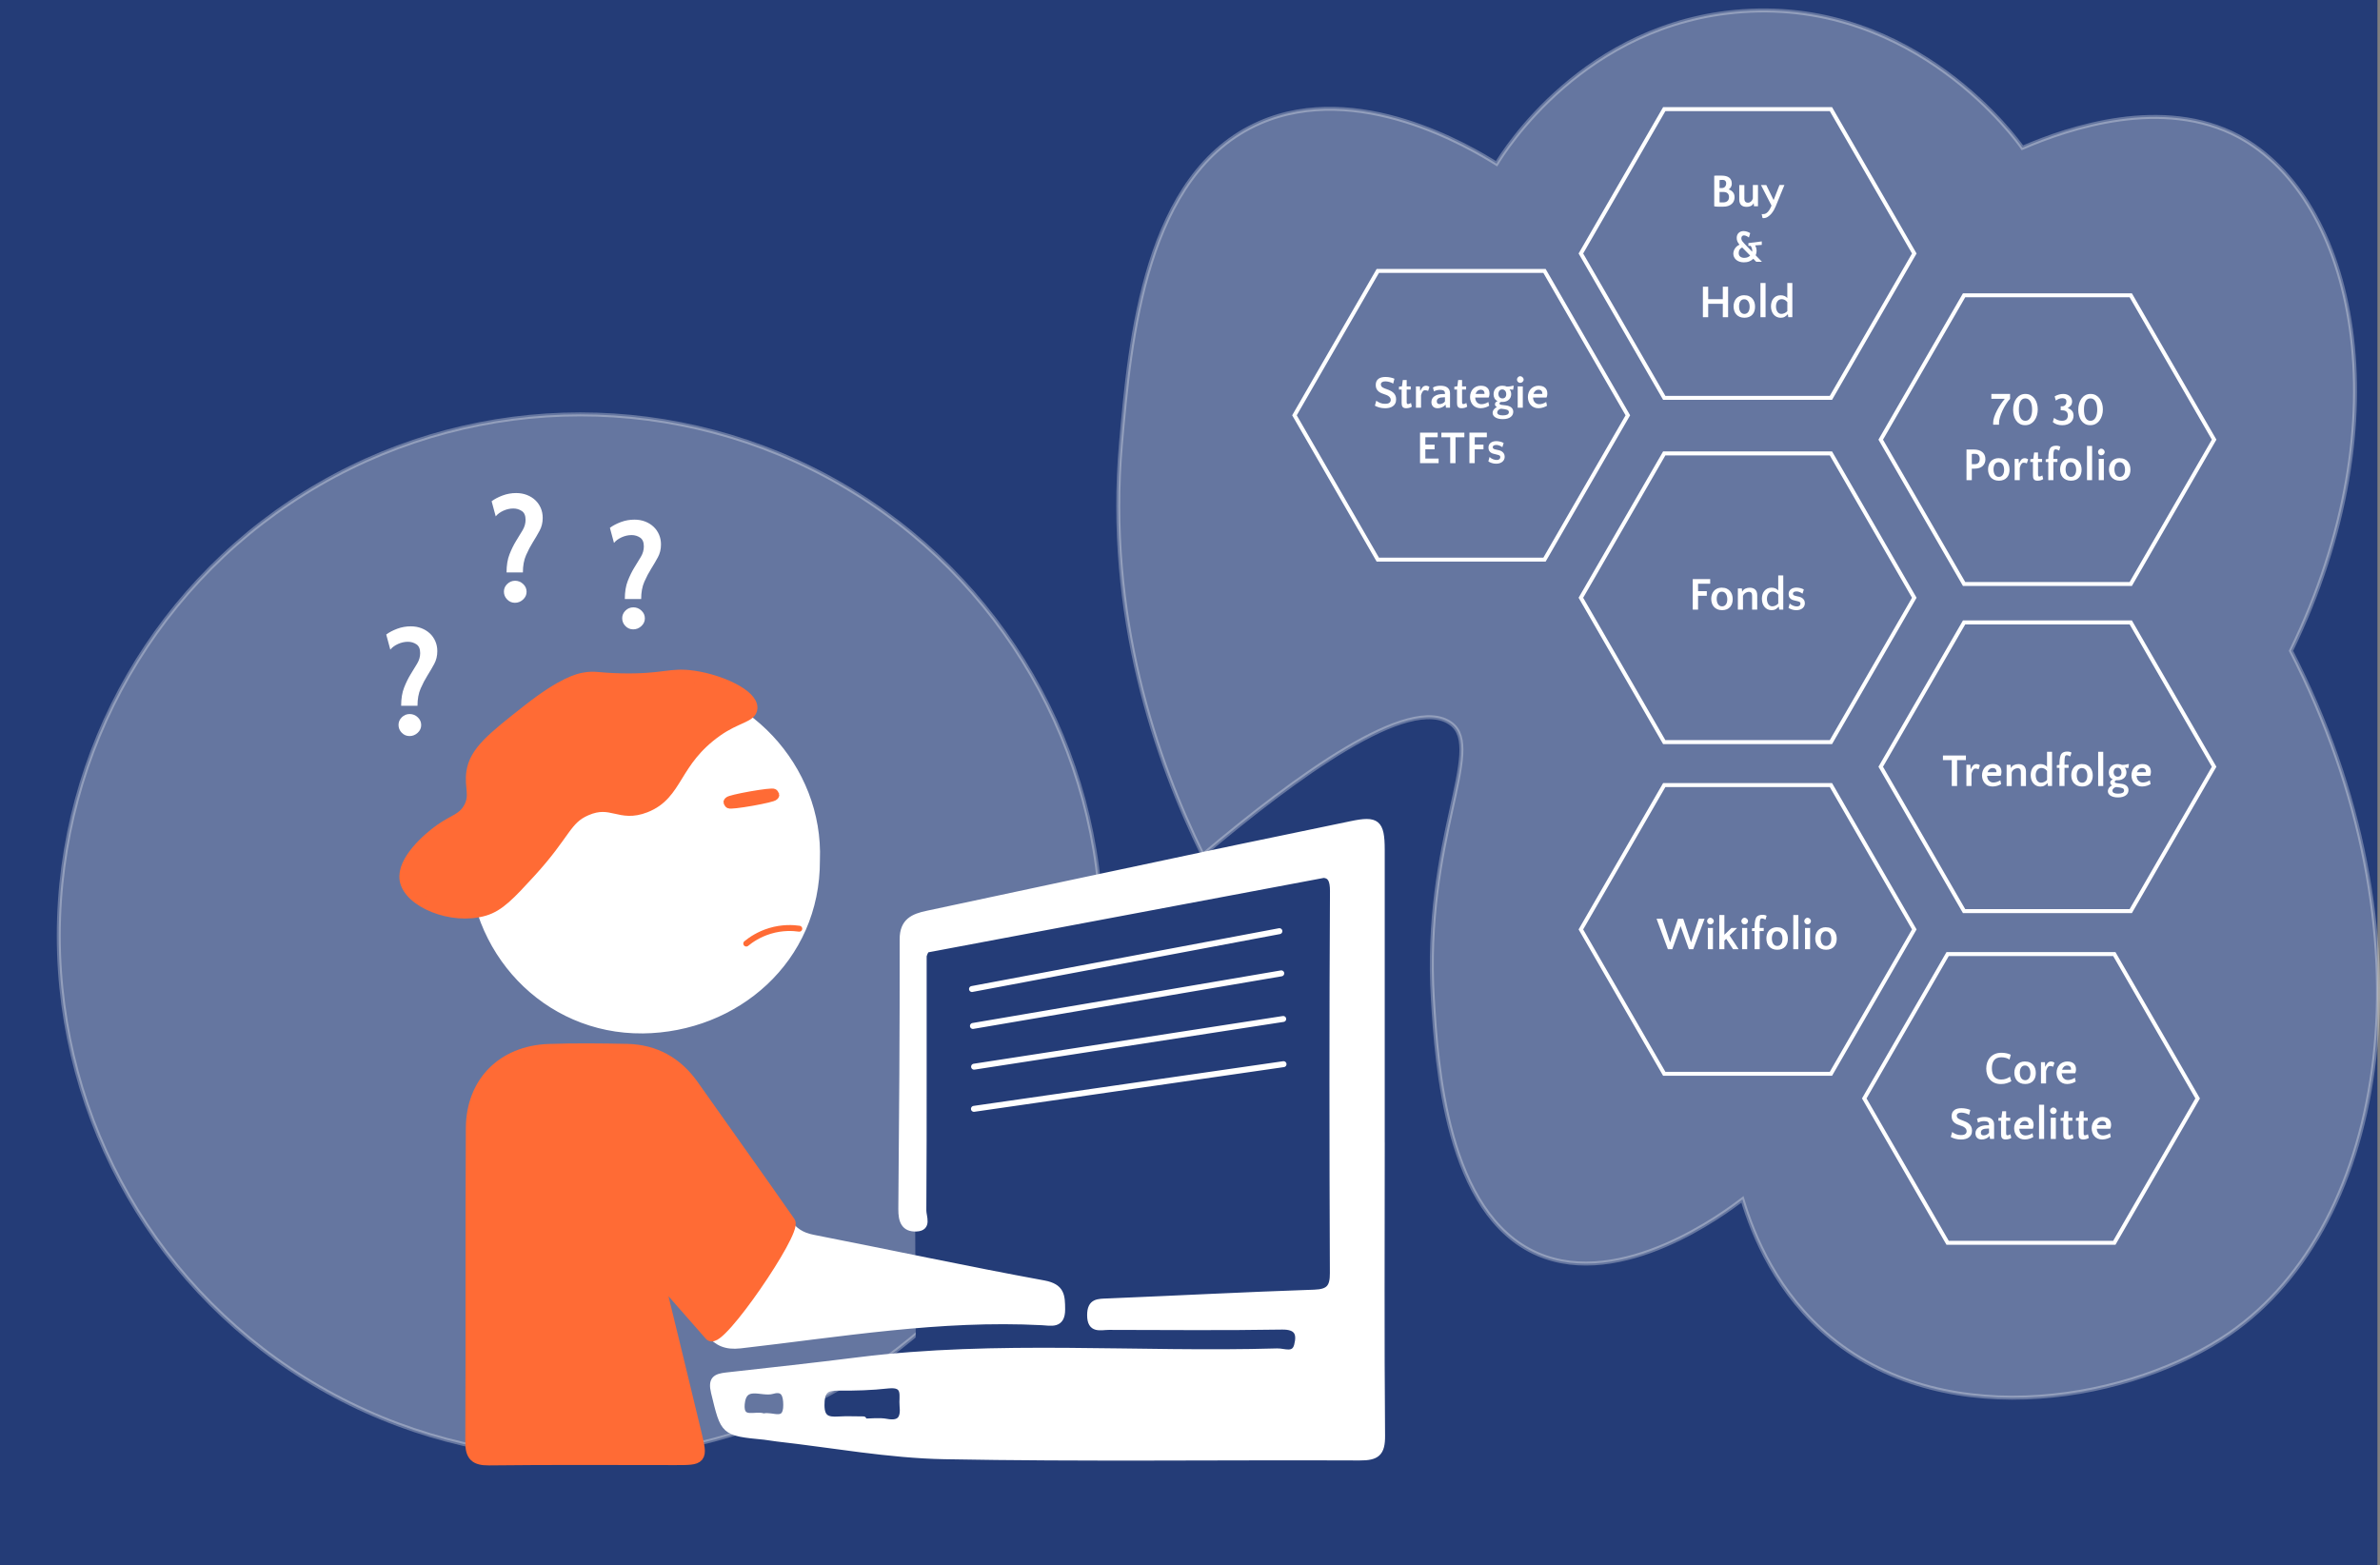 <?xml version="1.0" encoding="UTF-8"?>
<svg id="Ebene_2" data-name="Ebene 2" xmlns="http://www.w3.org/2000/svg" viewBox="0 0 1201.3 790">
  <rect x="0" y="0" width="1201.3" height="790" fill="#808080" stroke="none"/>
  <defs>
    <style>
      .cls-1, .cls-2, .cls-3 {
        fill: #fff;
      }

      .cls-4 {
        fill: #243c77;
      }

      .cls-2, .cls-5, .cls-3 {
        stroke: #fff;
      }

      .cls-2, .cls-6, .cls-7 {
        stroke-linecap: round;
        stroke-linejoin: round;
      }

      .cls-2, .cls-7 {
        stroke-width: 3px;
      }

      .cls-5, .cls-8, .cls-7 {
        fill: none;
      }

      .cls-5, .cls-3 {
        stroke-miterlimit: 10;
        stroke-width: 2px;
      }

      .cls-3 {
        opacity: .3;
      }

      .cls-6 {
        fill: #ff6b35;
        stroke-width: 6px;
      }

      .cls-6, .cls-7 {
        stroke: #ff6b35;
      }
    </style>
  </defs>
  <g id="Ebene_1-2" data-name="Ebene 1">
    <rect class="cls-4" width="1200" height="790"/>
    <circle class="cls-3" cx="292.85" cy="472.36" r="263.19"/>
    <path class="cls-4" d="M677.28,726.04h-214.85c-.38-84.64-.77-169.28-1.15-253.91,70.45-13.2,140.89-26.41,211.34-39.61,1.55,97.84,3.11,195.68,4.66,293.52Z"/>
    <path class="cls-3" d="M607.14,431.59c47.03-39.64,104.51-81.68,125.29-66.31,17.23,12.74-14.12,58.49-9.19,139.02,2,32.69,6.65,108.64,52.85,128.68,42.37,18.38,94.89-21.02,103.4-27.57,5.5,18.37,17.49,47.79,44.81,70.09,59.91,48.9,153.25,30.65,201.06-2.3,80.11-55.21,104.47-201.35,31.02-344.68,57.34-117.91,32.05-228.44-26.43-259.66-38.06-20.32-85.46-4.5-109.15,5.74-2.25-3.28-53.44-75.16-141.32-68.94-79.88,5.66-120.46,70.92-124.09,76.98-13.16-8.27-70.03-42.23-119.49-20.68-58.15,25.34-65.52,109.75-70.09,162-7.59,86.89,17.79,159.73,41.31,207.63Z"/>
    <rect class="cls-8" width="1200" height="790"/>
    <rect class="cls-8" width="1200" height="790"/>
    <path class="cls-2" d="M373.56,679.15c50.62-5.78,101.02-14.4,152.32-11.72,4.57,.21,10.3,1.94,10.25-6.52-.05-6.89-.21-11.41-9.25-13.09-38.95-7.15-77.69-15.45-116.53-23.07-5.62-1.1-9.46-3.52-12.72-8.25-15.98-22.97-32.32-45.68-48.41-68.54-8.15-11.56-19.13-17.71-33.17-18.03-13.09-.26-26.23-.42-39.32,.05-23.02,.84-38.53,16.35-38.63,39.37-.32,52.46,0,104.91-.26,157.37-.05,6.94,1.94,9.04,8.94,8.99,31.17-.37,62.39-.16,93.56-.16,13.14,0,13.3,0,10.2-12.93-6.04-25.39-12.3-50.72-18.45-76.06,.58-.32,1.16-.63,1.68-.95l24.18,27.54c4.15,4.84,8.51,6.78,15.61,5.99h0Zm-49.2-159c47.04-.47,88.25-35.48,87.99-85.94,1.84-46.52-35.9-88.41-85.62-89.46-47.62-1.05-87.78,37.69-88.78,85.62-1,49.41,37.27,90.25,86.41,89.77Zm373.08,56.61v-147.85c0-13.82-2.52-15.66-15.45-12.93-24.91,5.26-49.93,10.3-74.85,15.61-46.41,9.83-92.77,19.71-139.18,29.64-6.94,1.47-12.4,3.78-12.35,12.88,.05,45.36-.26,90.77-.68,136.19-.05,5.99,1.42,10.14,7.67,9.83,6.31-.32,3.47-5.94,3.47-9.04,.16-23.28,.16-46.57,.16-69.85v-58.82c.32-1,.68-1.89,1.21-2.79l.16-.26,200.57-37.74c3.31,.32,4.68,2.52,4.63,8.36-.37,64.18-.32,128.41-.05,192.58,.05,7.31-2.05,9.67-9.41,9.93-34.69,1.16-69.43,3-104.12,4.42-4.89,.21-8.99-.16-8.99,6.94,0,7.88,5.26,5.94,9.46,5.94,29.07,.05,58.18,.32,87.25-.16,7.99-.16,9.3,3.57,7.73,9.57-1.47,5.47-6.57,2.84-9.99,2.94-70.48,2.05-141.13-4.31-211.45,4.47-22.13,2.79-44.31,5.2-66.54,7.67-5.47,.63-7.94,1.84-6.31,8.57,4.94,20.29,4.57,20.39,25.49,22.39l6.31,.89c28.12,3.15,56.24,8.41,84.47,8.94,69.85,1.31,139.71,.32,209.61,.63,8.67,.05,11.46-2.1,11.35-11.09-.42-49.25-.16-98.55-.16-147.85h0Zm-31.38-135.13c.79-.05,1.47-.05,2.1,0h-2.1Zm-280.62,273.37c-3.94-1.68-11.88,3.05-11.04-6.36,1-10.93,10.14-4.94,15.51-6.52,5.68-1.68,6.94,2,6.94,7.1,0,9.88-7.15,4.52-11.41,5.78Zm62.02,2.68c-3.78-.68-7.73-.11-11.62-.11v-1.1c-4.26,0-8.51-.21-12.72,.05-5.31,.32-8.46-.58-8.46-7.25s1.79-8.88,8.3-8.83c8.46,.11,17.03-.16,25.44-1.1,9.3-.95,6.68,5.36,7.15,10.2,.63,6.15-.95,9.46-8.09,8.15h0Zm43.15-218.45l155.16-29.2m-154.69,47.85l155.64-26.55m-155.06,47.11l156.04-24.09m-156.11,45.37l156.27-22.55"/>
    <path class="cls-1" d="M194.96,320.29c1.48-1.11,3.32-2.08,5.51-2.9,2.19-.82,4.48-1.23,6.86-1.23,1.96,0,3.75,.32,5.39,.95,1.64,.63,3.05,1.51,4.24,2.62s2.11,2.43,2.78,3.97c.66,1.53,.99,3.2,.99,5,0,2.38-.52,4.52-1.55,6.43-1.03,1.9-2.17,3.85-3.41,5.83-1.24,1.98-2.39,4.18-3.45,6.59-1.06,2.41-1.59,5.3-1.59,8.69h-8.25c0-3.6,.5-6.66,1.51-9.2,1-2.54,2.1-4.77,3.29-6.7,1.19-1.93,2.29-3.73,3.29-5.4,1-1.67,1.51-3.42,1.51-5.28,0-2.11-.63-3.6-1.9-4.44-1.27-.85-2.7-1.27-4.28-1.27-1.69,0-3.36,.37-5,1.11-1.64,.74-2.94,1.69-3.89,2.86l-2.06-7.62Zm6.19,45.62c0-1.48,.56-2.76,1.67-3.85,1.11-1.08,2.43-1.63,3.97-1.63s2.88,.54,4.05,1.63c1.16,1.08,1.75,2.39,1.75,3.93s-.6,2.84-1.79,3.93-2.55,1.63-4.09,1.63-2.84-.56-3.93-1.67c-1.08-1.11-1.63-2.43-1.63-3.97Z"/>
    <path class="cls-1" d="M307.86,266.43c1.48-1.11,3.32-2.08,5.51-2.9,2.19-.82,4.48-1.23,6.86-1.23,1.96,0,3.75,.32,5.39,.95,1.64,.63,3.05,1.51,4.24,2.62s2.11,2.43,2.78,3.97c.66,1.53,.99,3.2,.99,5,0,2.38-.52,4.52-1.55,6.43-1.03,1.9-2.17,3.85-3.41,5.83-1.24,1.98-2.39,4.18-3.45,6.59-1.06,2.41-1.59,5.3-1.59,8.69h-8.25c0-3.6,.5-6.66,1.51-9.2,1-2.54,2.1-4.77,3.29-6.7,1.19-1.93,2.29-3.73,3.29-5.4,1-1.67,1.51-3.42,1.51-5.28,0-2.11-.63-3.6-1.9-4.44-1.27-.85-2.7-1.27-4.28-1.27-1.69,0-3.36,.37-5,1.11-1.64,.74-2.94,1.69-3.89,2.86l-2.06-7.62Zm6.19,45.62c0-1.48,.56-2.76,1.67-3.85,1.11-1.08,2.43-1.63,3.97-1.63s2.88,.54,4.05,1.63c1.16,1.08,1.75,2.39,1.75,3.93s-.6,2.84-1.79,3.93-2.55,1.63-4.09,1.63-2.84-.56-3.93-1.67c-1.08-1.11-1.63-2.43-1.63-3.97Z"/>
    <path class="cls-1" d="M248.16,253.01c1.48-1.11,3.32-2.08,5.51-2.9,2.19-.82,4.48-1.23,6.86-1.23,1.96,0,3.75,.32,5.39,.95,1.64,.63,3.05,1.51,4.24,2.62s2.11,2.43,2.78,3.97c.66,1.53,.99,3.2,.99,5,0,2.38-.52,4.52-1.55,6.43-1.03,1.9-2.17,3.85-3.41,5.83-1.24,1.98-2.39,4.18-3.45,6.59-1.06,2.41-1.59,5.3-1.59,8.69h-8.25c0-3.6,.5-6.66,1.51-9.2,1-2.54,2.1-4.77,3.29-6.7,1.19-1.93,2.29-3.73,3.29-5.4,1-1.67,1.51-3.42,1.51-5.28,0-2.11-.63-3.6-1.9-4.44-1.27-.85-2.7-1.27-4.28-1.27-1.69,0-3.36,.37-5,1.11-1.64,.74-2.94,1.69-3.89,2.86l-2.06-7.62Zm6.19,45.62c0-1.48,.56-2.76,1.67-3.85,1.11-1.08,2.43-1.63,3.97-1.63s2.88,.54,4.05,1.63c1.16,1.08,1.75,2.39,1.75,3.93s-.6,2.84-1.79,3.93-2.55,1.63-4.09,1.63-2.84-.56-3.93-1.67c-1.08-1.11-1.63-2.43-1.63-3.97Z"/>
    <polygon class="cls-5" points="1067.2 481.6 983.06 481.6 940.99 554.46 983.06 627.33 1067.2 627.33 1109.26 554.46 1067.2 481.6"/>
    <g>
      <path class="cls-1" d="M1014.27,534.83c-.5-.34-1.09-.62-1.78-.83-.69-.21-1.48-.31-2.37-.31-.84,0-1.56,.13-2.16,.4-.6,.26-1.08,.64-1.46,1.12-.37,.48-.65,1.06-.83,1.74-.18,.68-.27,1.43-.27,2.25,0,1.88,.4,3.31,1.2,4.27,.8,.96,1.96,1.45,3.46,1.45,.93,0,1.79-.14,2.55-.42,.77-.28,1.4-.62,1.9-1.03l.7,2.31c-.62,.37-1.37,.7-2.25,.99-.88,.29-1.87,.43-2.97,.43-1.28,0-2.38-.21-3.31-.63s-1.71-.99-2.32-1.7c-.61-.72-1.07-1.54-1.36-2.49-.3-.94-.44-1.94-.44-3s.16-2.14,.49-3.1c.33-.96,.81-1.81,1.46-2.53,.64-.72,1.45-1.29,2.4-1.71,.96-.42,2.07-.63,3.35-.63,.84,0,1.68,.09,2.52,.27,.84,.18,1.56,.42,2.17,.74l-.68,2.43Z"/>
      <path class="cls-1" d="M1022.15,535.83c.95,0,1.77,.16,2.45,.48,.68,.32,1.25,.75,1.69,1.28,.44,.54,.77,1.15,.98,1.84,.21,.69,.31,1.42,.31,2.18s-.1,1.48-.31,2.16-.54,1.27-.98,1.77c-.44,.5-1,.91-1.68,1.2s-1.47,.44-2.39,.44-1.77-.16-2.45-.47c-.68-.31-1.25-.73-1.7-1.25s-.79-1.12-1-1.81c-.22-.68-.33-1.41-.33-2.17s.11-1.48,.33-2.17c.22-.68,.55-1.29,.99-1.81,.44-.52,1.01-.93,1.69-1.24,.68-.3,1.49-.46,2.4-.46Zm.05,9.43c.45,0,.84-.1,1.18-.29,.33-.19,.61-.46,.83-.79,.22-.33,.38-.72,.48-1.16,.1-.43,.15-.89,.15-1.38s-.05-.98-.16-1.44c-.11-.46-.28-.86-.5-1.21-.23-.35-.51-.63-.85-.84-.34-.21-.75-.31-1.24-.31-.45,0-.84,.1-1.17,.29-.33,.19-.59,.45-.8,.78s-.37,.71-.47,1.14c-.1,.44-.15,.89-.15,1.38s.05,.98,.15,1.43c.1,.46,.26,.87,.49,1.22,.22,.36,.51,.64,.85,.85,.34,.21,.75,.32,1.21,.32Z"/>
      <path class="cls-1" d="M1036.32,538.51c-.16-.12-.4-.23-.72-.3-.33-.08-.61-.12-.84-.12-.31,0-.57,.07-.77,.22s-.38,.34-.54,.58c-.16,.24-.29,.52-.4,.83-.11,.31-.21,.63-.3,.96v6.23h-2.57v-10.73h2.01l.12,2.24h.09c.16-.33,.32-.65,.49-.96s.37-.59,.58-.83c.22-.24,.47-.44,.76-.58,.29-.15,.63-.22,1.01-.22,.62,0,1.21,.2,1.75,.61l-.68,2.08Z"/>
      <path class="cls-1" d="M1043.57,535.83c1.37,0,2.43,.35,3.17,1.04,.75,.69,1.12,1.67,1.12,2.93,0,.17-.01,.35-.04,.55s-.05,.38-.09,.57c-.04,.19-.09,.35-.14,.5s-.11,.27-.17,.36h-6.79c.03,.47,.12,.91,.26,1.32,.14,.41,.34,.77,.61,1.07,.26,.3,.59,.54,.97,.72s.83,.27,1.34,.27c.58,0,1.19-.11,1.83-.33s1.19-.49,1.65-.82l.42,1.91c-.2,.12-.45,.26-.75,.41s-.63,.28-1,.41c-.37,.12-.77,.23-1.2,.32-.43,.08-.88,.13-1.34,.13-.87,0-1.64-.15-2.31-.46s-1.23-.71-1.68-1.24-.79-1.12-1.03-1.81-.35-1.4-.35-2.15,.12-1.49,.36-2.18,.59-1.3,1.06-1.83,1.05-.94,1.74-1.25c.69-.3,1.48-.46,2.37-.46Zm-.07,2.01c-.65,0-1.21,.19-1.67,.57-.46,.38-.79,.9-.99,1.55h4.46s.03-.1,.04-.16c0-.06,.01-.14,.01-.23,0-.5-.17-.91-.51-1.24s-.79-.49-1.33-.49Z"/>
      <path class="cls-1" d="M987.7,563.22c0,.33,.07,.61,.22,.84s.35,.44,.62,.61c.26,.17,.58,.33,.95,.48,.37,.15,.77,.3,1.22,.46,.56,.2,1.12,.43,1.67,.69,.55,.26,1.05,.58,1.49,.96,.44,.38,.8,.85,1.08,1.41,.28,.56,.42,1.24,.42,2.03,0,.84-.15,1.55-.46,2.12-.3,.58-.71,1.04-1.23,1.39-.51,.35-1.1,.6-1.77,.76-.67,.16-1.36,.23-2.08,.23-1.03,0-1.99-.12-2.88-.37-.9-.25-1.66-.55-2.3-.91l.7-2.52c.59,.45,1.25,.83,1.97,1.12,.72,.3,1.55,.44,2.48,.44,1,0,1.72-.17,2.17-.53,.45-.35,.68-.82,.68-1.41,0-.45-.11-.84-.33-1.16-.22-.32-.49-.59-.82-.82-.33-.23-.67-.41-1.04-.55-.37-.14-.69-.26-.97-.35-.5-.16-1-.34-1.52-.56-.51-.22-.99-.5-1.42-.85-.44-.35-.79-.79-1.06-1.32s-.41-1.19-.41-1.98c0-.75,.13-1.38,.38-1.89,.26-.51,.61-.93,1.05-1.25,.44-.32,.96-.55,1.56-.69,.6-.14,1.25-.21,1.95-.21,.86,0,1.68,.08,2.49,.26,.8,.17,1.47,.38,2.02,.63l-.63,2.47c-.28-.19-.58-.35-.91-.49-.33-.14-.66-.26-1.01-.35-.35-.09-.7-.17-1.05-.22s-.68-.08-.99-.08c-.7,0-1.25,.13-1.66,.4s-.61,.67-.61,1.21Z"/>
      <path class="cls-1" d="M1004.47,574.91l-.19-1.47h-.09c-.42,.53-.99,.95-1.72,1.27-.72,.32-1.46,.48-2.21,.48-.98,0-1.75-.28-2.31-.85-.56-.57-.84-1.32-.84-2.25,0-.64,.14-1.21,.41-1.71s.67-.93,1.18-1.28c.51-.35,1.13-.62,1.84-.81,.72-.19,1.52-.28,2.4-.28h1v-.35c0-.61-.2-1.05-.58-1.33-.4-.28-1.03-.42-1.89-.42-1.15,0-2.18,.26-3.08,.77l-.49-1.94c1.04-.61,2.3-.91,3.78-.91,1.56,0,2.74,.32,3.55,.96,.37,.29,.68,.68,.92,1.14,.24,.47,.36,1.03,.36,1.68v7.3h-2.05Zm-3.2-1.8c.5,0,1-.12,1.49-.36s.89-.56,1.19-.97v-2.12h-.44c-1.28,0-2.21,.16-2.79,.49-.58,.33-.88,.85-.88,1.56,0,.93,.47,1.4,1.42,1.4Z"/>
      <path class="cls-1" d="M1010.02,565.74h-1.33v-1.4l1.52-.23,.42-3.17h1.96v3.24h2.05v1.56h-2.05v6.16c0,.47,.05,.78,.14,.94,.09,.16,.27,.25,.54,.25,.2,0,.4-.04,.61-.12s.5-.23,.89-.44l.42,1.84c-.29,.25-.71,.45-1.25,.59-.54,.15-1.07,.22-1.6,.22-.47,0-.85-.06-1.16-.19-.3-.12-.54-.31-.71-.55s-.29-.53-.35-.88c-.06-.34-.09-.72-.09-1.14v-6.7Z"/>
      <path class="cls-1" d="M1022.16,563.83c1.37,0,2.43,.35,3.17,1.04,.75,.69,1.12,1.67,1.12,2.93,0,.17-.01,.35-.04,.55-.02,.2-.05,.38-.09,.57-.04,.19-.09,.35-.14,.5-.05,.15-.11,.27-.17,.36h-6.79c.03,.47,.12,.91,.26,1.32,.14,.41,.34,.77,.61,1.07,.26,.3,.59,.54,.97,.72s.83,.27,1.34,.27c.58,0,1.19-.11,1.83-.33,.65-.22,1.19-.49,1.65-.82l.42,1.91c-.2,.12-.45,.26-.75,.41-.3,.15-.63,.28-1,.41-.37,.12-.77,.23-1.2,.31-.43,.08-.88,.13-1.34,.13-.87,0-1.64-.15-2.31-.45-.67-.3-1.23-.72-1.68-1.24-.45-.52-.79-1.12-1.03-1.81s-.35-1.4-.35-2.15,.12-1.49,.36-2.18,.59-1.3,1.06-1.83c.47-.53,1.05-.94,1.74-1.25,.69-.3,1.48-.46,2.37-.46Zm-.07,2.01c-.65,0-1.21,.19-1.67,.57-.46,.38-.79,.9-.99,1.55h4.46s.03-.1,.04-.16,.01-.14,.01-.23c0-.5-.17-.91-.51-1.24-.34-.33-.79-.49-1.33-.49Z"/>
      <path class="cls-1" d="M1031.77,574.91h-2.57v-17.27h2.57v17.27Z"/>
      <path class="cls-1" d="M1034.75,560.73c0-.22,.04-.43,.13-.63,.08-.2,.21-.38,.36-.55s.33-.29,.53-.38c.19-.09,.41-.14,.64-.14,.22,0,.43,.05,.63,.14,.2,.09,.38,.22,.55,.38s.29,.35,.38,.55c.09,.2,.14,.41,.14,.63,0,.23-.05,.45-.14,.64-.09,.19-.22,.37-.38,.52-.16,.16-.35,.28-.55,.36-.2,.09-.41,.13-.63,.13-.45,0-.84-.16-1.17-.49-.33-.33-.49-.71-.49-1.17Zm2.94,14.19h-2.57v-10.73h2.57v10.73Z"/>
      <path class="cls-1" d="M1041.41,565.74h-1.33v-1.4l1.52-.23,.42-3.17h1.96v3.24h2.05v1.56h-2.05v6.16c0,.47,.05,.78,.14,.94,.09,.16,.27,.25,.54,.25,.2,0,.4-.04,.61-.12s.5-.23,.89-.44l.42,1.84c-.29,.25-.71,.45-1.25,.59-.54,.15-1.07,.22-1.6,.22-.47,0-.85-.06-1.16-.19-.3-.12-.54-.31-.71-.55s-.29-.53-.35-.88c-.06-.34-.09-.72-.09-1.14v-6.7Z"/>
      <path class="cls-1" d="M1049.15,565.74h-1.33v-1.4l1.52-.23,.42-3.17h1.96v3.24h2.05v1.56h-2.05v6.16c0,.47,.05,.78,.14,.94,.09,.16,.27,.25,.54,.25,.2,0,.4-.04,.61-.12s.5-.23,.89-.44l.42,1.84c-.29,.25-.71,.45-1.25,.59-.54,.15-1.07,.22-1.6,.22-.47,0-.85-.06-1.16-.19-.3-.12-.54-.31-.71-.55s-.29-.53-.35-.88c-.06-.34-.09-.72-.09-1.14v-6.7Z"/>
      <path class="cls-1" d="M1061.28,563.83c1.37,0,2.43,.35,3.17,1.04,.75,.69,1.12,1.67,1.12,2.93,0,.17-.01,.35-.04,.55-.02,.2-.05,.38-.09,.57-.04,.19-.09,.35-.14,.5-.05,.15-.11,.27-.17,.36h-6.79c.03,.47,.12,.91,.26,1.32,.14,.41,.34,.77,.61,1.07,.26,.3,.59,.54,.97,.72s.83,.27,1.34,.27c.58,0,1.19-.11,1.83-.33,.65-.22,1.19-.49,1.65-.82l.42,1.91c-.2,.12-.45,.26-.75,.41-.3,.15-.63,.28-1,.41-.37,.12-.77,.23-1.2,.31-.43,.08-.88,.13-1.34,.13-.87,0-1.64-.15-2.31-.45-.67-.3-1.23-.72-1.68-1.24-.45-.52-.79-1.12-1.03-1.81s-.35-1.4-.35-2.15,.12-1.49,.36-2.18,.59-1.3,1.06-1.83c.47-.53,1.05-.94,1.74-1.25,.69-.3,1.48-.46,2.37-.46Zm-.07,2.01c-.65,0-1.21,.19-1.67,.57-.46,.38-.79,.9-.99,1.55h4.46s.03-.1,.04-.16,.01-.14,.01-.23c0-.5-.17-.91-.51-1.24-.34-.33-.79-.49-1.33-.49Z"/>
    </g>
    <g>
      <polygon class="cls-5" points="924.16 55.09 840.02 55.09 797.95 127.96 840.02 200.82 924.16 200.82 966.23 127.96 924.16 55.09"/>
      <g>
        <path class="cls-1" d="M874.13,92.64c0,.62-.13,1.18-.39,1.68-.26,.5-.66,.93-1.2,1.29,.93,.31,1.66,.79,2.19,1.46,.53,.66,.79,1.5,.79,2.52,0,.65-.12,1.26-.35,1.83s-.59,1.07-1.07,1.5c-.48,.43-1.08,.78-1.8,1.03-.72,.25-1.56,.38-2.52,.38h-2.5c-.81,0-1.49-.07-2.03-.2v-15.41c.17-.05,.41-.07,.72-.07h3.03c1.65,0,2.91,.34,3.79,1.01,.88,.67,1.32,1.66,1.32,2.98Zm-4.67-1.84c-.31,0-.59,.01-.83,.03-.24,.02-.47,.05-.69,.08v3.99c.19,.02,.38,.02,.57,.02h.59c.68,0,1.22-.23,1.61-.69s.58-1.06,.58-1.81c0-.47-.16-.85-.48-1.17-.32-.31-.77-.47-1.36-.47Zm.21,6.09h-1.73v5.23c.28,.03,.57,.05,.86,.05h.91c.95,0,1.69-.23,2.22-.7,.53-.46,.79-1.14,.79-2.02,0-.79-.24-1.41-.72-1.87-.48-.46-1.26-.69-2.33-.69Z"/>
        <path class="cls-1" d="M880.47,93.39v6.98c0,.64,.17,1.12,.5,1.46,.33,.33,.77,.5,1.29,.5s1.04-.18,1.49-.55c.45-.37,.79-.89,1-1.58v-6.81h2.59v10.73h-2.01l-.14-1.49h-.09c-.17,.36-.39,.65-.65,.88-.26,.23-.56,.4-.88,.54-.32,.13-.65,.23-.99,.28-.34,.05-.68,.08-1,.08-.51,0-.99-.06-1.44-.19-.44-.12-.83-.33-1.17-.62-.33-.29-.6-.67-.79-1.14-.19-.47-.29-1.06-.29-1.76v-7.3h2.57Z"/>
        <path class="cls-1" d="M895.22,101.02l2.99-7.63h2.47l-4.43,10.83c-.22,.54-.52,1.15-.9,1.83-.38,.68-.83,1.31-1.35,1.91s-1.11,1.1-1.76,1.52-1.36,.62-2.12,.62c-.12,0-.22,0-.28-.01-.06,0-.13-.03-.21-.06l-.44-2.01s.1,.03,.16,.05c.06,.02,.19,.02,.4,.02,.3,0,.59-.03,.88-.09,.29-.06,.58-.19,.88-.37,.56-.36,1.05-.86,1.46-1.49s.81-1.42,1.2-2.36l-5.34-10.38h2.68l3.73,7.63Z"/>
        <path class="cls-1" d="M889.25,121.81v1.8l-3.36,.26c.5,.87,.75,1.8,.75,2.78,0,.76-.16,1.5-.47,2.22l3.17,3.27h-2.89l-1.47-1.52c-.54,.54-1.21,.98-2.01,1.31-.79,.33-1.7,.49-2.73,.49-.87,0-1.64-.12-2.31-.36-.67-.24-1.23-.57-1.68-.98s-.79-.88-1.02-1.41-.34-1.07-.34-1.63c0-.42,.07-.85,.2-1.29,.13-.44,.33-.87,.58-1.27,.26-.4,.58-.78,.98-1.12,.4-.34,.85-.62,1.37-.84-.45-.53-.8-1.06-1.05-1.59-.25-.53-.37-1.14-.37-1.82,0-.58,.09-1.08,.27-1.5s.43-.79,.75-1.08,.69-.52,1.11-.67c.42-.15,.86-.22,1.33-.22,.53,0,1.08,.09,1.67,.27,.58,.18,1.14,.43,1.67,.76l-.65,2.24c-.14-.12-.31-.25-.51-.39-.2-.13-.42-.25-.64-.35-.23-.1-.45-.19-.69-.26s-.45-.1-.65-.1c-.37,0-.69,.13-.94,.38-.26,.25-.39,.63-.39,1.13s.14,.95,.42,1.35c.28,.4,.62,.81,1.03,1.23l4.01,4.16c.02-.08,.03-.16,.03-.26s.01-.19,.01-.28c0-.36-.06-.74-.17-1.15s-.32-.83-.62-1.25h-1.14v-1.41l6.77-.86Zm-8.8,8.35c.62,0,1.18-.1,1.68-.31,.5-.21,.92-.49,1.26-.85l-3.97-4.04c-.3,.08-.56,.21-.78,.4-.23,.19-.42,.4-.57,.64-.16,.24-.27,.51-.35,.8-.08,.3-.12,.59-.12,.89,0,.84,.27,1.46,.81,1.87,.54,.4,1.22,.61,2.04,.61Z"/>
        <path class="cls-1" d="M872.26,160.12h-2.68v-6.77h-7.37v6.77h-2.68v-15.4h2.68v6.3h7.37v-6.3h2.68v15.4Z"/>
        <path class="cls-1" d="M880.43,149.04c.95,0,1.77,.16,2.45,.48,.68,.32,1.25,.75,1.69,1.28,.44,.54,.77,1.15,.98,1.84,.21,.69,.31,1.42,.31,2.18s-.1,1.48-.31,2.16-.54,1.27-.98,1.77-1,.91-1.68,1.2c-.68,.29-1.47,.44-2.39,.44s-1.77-.16-2.45-.47c-.68-.31-1.25-.73-1.7-1.25-.45-.52-.79-1.12-1-1.81-.22-.68-.33-1.41-.33-2.17s.11-1.48,.33-2.17c.22-.68,.55-1.29,.99-1.81,.44-.52,1.01-.93,1.69-1.24,.68-.3,1.49-.46,2.4-.46Zm.05,9.43c.45,0,.84-.1,1.18-.29,.33-.19,.61-.46,.83-.79,.22-.33,.38-.72,.48-1.15,.1-.44,.15-.89,.15-1.38s-.05-.98-.16-1.44c-.11-.46-.28-.86-.5-1.21-.23-.35-.51-.63-.85-.84-.34-.21-.75-.31-1.24-.31-.45,0-.84,.1-1.17,.29s-.59,.45-.8,.78-.37,.71-.47,1.14c-.1,.44-.15,.89-.15,1.38s.05,.98,.15,1.44c.1,.46,.26,.87,.49,1.22,.23,.36,.51,.64,.85,.85,.34,.21,.75,.31,1.21,.31Z"/>
        <path class="cls-1" d="M891.16,160.12h-2.57v-17.27h2.57v17.27Z"/>
        <path class="cls-1" d="M898.79,160.4c-.73,0-1.4-.15-2.01-.44-.61-.3-1.12-.7-1.55-1.21s-.76-1.12-.99-1.82c-.23-.7-.35-1.46-.35-2.29,0-.73,.1-1.44,.29-2.11,.19-.68,.49-1.27,.9-1.78,.4-.51,.91-.93,1.5-1.24,.6-.31,1.31-.47,2.13-.47,.75,0,1.42,.12,2.01,.37,.59,.25,1.07,.6,1.42,1.05v-7.61h2.54v17.27h-2.05l-.19-1.47h-.09c-.44,.48-.93,.89-1.48,1.24-.55,.34-1.25,.51-2.09,.51Zm.33-1.94c.25,0,.51-.03,.79-.1,.28-.07,.56-.17,.83-.29s.53-.28,.78-.46c.25-.18,.46-.38,.63-.62v-4.48c-.47-.58-.94-.97-1.42-1.18-.48-.21-.95-.32-1.4-.32-.5,0-.93,.1-1.28,.29s-.66,.46-.9,.8c-.24,.34-.42,.73-.54,1.18s-.18,.91-.18,1.39,.05,.93,.16,1.39c.11,.46,.27,.86,.49,1.21,.22,.35,.5,.63,.84,.85,.34,.22,.74,.33,1.19,.33Z"/>
      </g>
    </g>
    <polygon class="cls-5" points="1075.5 149.06 991.37 149.06 949.3 221.92 991.37 294.78 1075.5 294.78 1117.57 221.92 1075.5 149.06"/>
    <g>
      <path class="cls-1" d="M1006.06,214.37c-.02-.14-.02-.29-.02-.46v-.46c0-.92,.18-1.92,.55-3.02,.37-1.1,.84-2.19,1.41-3.29,.58-1.1,1.21-2.15,1.9-3.17,.69-1.02,1.37-1.91,2.02-2.67h-6.79v-2.45h9.45v2.45c-.67,.73-1.34,1.62-2.01,2.67-.67,1.05-1.27,2.14-1.8,3.28-.53,1.14-.96,2.25-1.28,3.34-.33,1.09-.49,2.04-.49,2.85v.49c0,.16,0,.3,.02,.44h-2.96Z"/>
      <path class="cls-1" d="M1022.34,198.85c1,0,1.88,.21,2.65,.64,.77,.43,1.42,1,1.95,1.71,.53,.72,.93,1.54,1.2,2.48,.27,.94,.41,1.93,.41,2.97s-.14,2.04-.42,3c-.28,.96-.69,1.8-1.23,2.54-.54,.74-1.2,1.33-1.99,1.77-.79,.44-1.7,.66-2.73,.66s-1.89-.21-2.65-.63c-.75-.42-1.38-.99-1.88-1.7-.5-.72-.88-1.54-1.13-2.48-.26-.94-.39-1.93-.39-2.97,0-1.1,.14-2.14,.42-3.11,.28-.97,.68-1.82,1.21-2.54,.53-.72,1.18-1.29,1.95-1.71,.77-.42,1.64-.63,2.62-.63Zm-.07,13.56c.59,0,1.1-.14,1.53-.43,.43-.29,.78-.69,1.06-1.2,.28-.51,.49-1.12,.63-1.82,.14-.7,.21-1.45,.21-2.26s-.07-1.58-.21-2.26c-.14-.68-.35-1.27-.64-1.77-.29-.5-.65-.88-1.08-1.16-.44-.27-.94-.41-1.52-.41s-1.07,.14-1.48,.41c-.41,.27-.75,.65-1,1.14-.26,.49-.45,1.08-.57,1.77-.12,.69-.19,1.45-.19,2.27,0,1.88,.28,3.31,.85,4.27,.57,.96,1.37,1.45,2.42,1.45Z"/>
      <path class="cls-1" d="M1037.08,200.09c.59-.36,1.27-.65,2.04-.89s1.54-.35,2.3-.35c.65,0,1.25,.09,1.8,.28,.54,.19,1.01,.45,1.41,.78,.4,.33,.7,.73,.92,1.2s.33,.98,.33,1.54c0,.82-.21,1.5-.63,2.02-.42,.52-.95,.96-1.59,1.32,.93,.31,1.66,.78,2.18,1.4,.52,.62,.78,1.44,.78,2.45,0,.65-.12,1.27-.35,1.85-.23,.58-.59,1.09-1.07,1.53-.48,.44-1.08,.78-1.8,1.04s-1.55,.38-2.5,.38c-1.93,0-3.52-.53-4.76-1.59l.65-2.12c.54,.45,1.15,.81,1.82,1.07,.67,.26,1.38,.4,2.15,.4,.98,0,1.72-.23,2.23-.69,.5-.46,.76-1.13,.76-2.02,0-.79-.23-1.42-.69-1.88-.46-.46-1.23-.69-2.3-.69h-.63v-2.03h.72c.68,0,1.21-.22,1.59-.65,.37-.44,.56-1.01,.56-1.73,0-.64-.19-1.08-.58-1.34-.39-.26-.86-.38-1.4-.38-.3,0-.6,.03-.92,.09-.32,.06-.63,.15-.92,.27-.3,.12-.57,.25-.83,.4-.26,.15-.48,.31-.67,.48l-.61-2.15Z"/>
      <path class="cls-1" d="M1055.21,198.85c1,0,1.88,.21,2.65,.64,.77,.43,1.42,1,1.95,1.71,.53,.72,.93,1.54,1.2,2.48,.27,.94,.41,1.93,.41,2.97s-.14,2.04-.42,3c-.28,.96-.69,1.8-1.23,2.54-.54,.74-1.2,1.33-1.99,1.77-.79,.44-1.7,.66-2.73,.66s-1.89-.21-2.65-.63c-.75-.42-1.38-.99-1.88-1.7-.5-.72-.88-1.54-1.13-2.48-.26-.94-.39-1.93-.39-2.97,0-1.1,.14-2.14,.42-3.11,.28-.97,.68-1.82,1.21-2.54,.53-.72,1.18-1.29,1.95-1.71,.77-.42,1.64-.63,2.62-.63Zm-.07,13.56c.59,0,1.1-.14,1.53-.43,.43-.29,.78-.69,1.06-1.2,.28-.51,.49-1.12,.63-1.82,.14-.7,.21-1.45,.21-2.26s-.07-1.58-.21-2.26c-.14-.68-.35-1.27-.64-1.77-.29-.5-.65-.88-1.08-1.16-.44-.27-.94-.41-1.52-.41s-1.07,.14-1.48,.41c-.41,.27-.75,.65-1,1.14-.26,.49-.45,1.08-.57,1.77-.12,.69-.19,1.45-.19,2.27,0,1.88,.28,3.31,.85,4.27,.57,.96,1.37,1.45,2.42,1.45Z"/>
      <path class="cls-1" d="M996.79,236.56h-1.52v5.8h-2.68v-15.46h3.71c.87,0,1.66,.1,2.38,.31,.71,.21,1.33,.52,1.84,.94,.51,.42,.91,.93,1.19,1.54s.42,1.32,.42,2.12c0,.65-.11,1.26-.33,1.83-.22,.57-.54,1.07-.98,1.51-.44,.43-.99,.78-1.67,1.03-.68,.25-1.47,.38-2.37,.38Zm-.12-7.47h-.72c-.23,0-.46,.03-.68,.08v5.12c.22,.02,.45,.02,.69,.02h.76c.84,0,1.47-.23,1.9-.7s.64-1.14,.64-2.02c0-.74-.19-1.35-.57-1.81-.38-.46-1.05-.7-2.02-.7Z"/>
      <path class="cls-1" d="M1008.88,231.29c.95,0,1.77,.16,2.45,.48,.68,.32,1.25,.75,1.69,1.28,.44,.54,.77,1.15,.98,1.84,.21,.69,.31,1.42,.31,2.18s-.1,1.48-.31,2.16-.54,1.27-.98,1.77-1,.91-1.68,1.2c-.68,.29-1.47,.44-2.39,.44s-1.77-.16-2.45-.47-1.25-.73-1.7-1.25c-.45-.52-.79-1.12-1-1.81-.22-.68-.33-1.41-.33-2.17s.11-1.48,.33-2.17c.22-.68,.55-1.29,.99-1.81,.44-.52,1.01-.93,1.69-1.24,.68-.3,1.49-.46,2.4-.46Zm.05,9.43c.45,0,.84-.1,1.18-.29,.33-.19,.61-.46,.83-.79,.22-.33,.38-.72,.48-1.15,.1-.44,.15-.89,.15-1.38s-.05-.98-.16-1.44c-.11-.46-.28-.86-.5-1.21-.23-.35-.51-.63-.85-.84-.34-.21-.75-.31-1.24-.31-.45,0-.84,.1-1.17,.29-.33,.19-.59,.45-.8,.78s-.37,.71-.47,1.14c-.1,.44-.15,.89-.15,1.38s.05,.98,.15,1.44c.1,.46,.26,.87,.49,1.22,.22,.36,.51,.64,.85,.85,.34,.21,.75,.31,1.21,.31Z"/>
      <path class="cls-1" d="M1023.04,233.97c-.16-.12-.4-.23-.72-.3-.33-.08-.61-.12-.84-.12-.31,0-.57,.07-.77,.22s-.38,.34-.54,.58c-.16,.24-.29,.52-.4,.83s-.21,.63-.3,.96v6.23h-2.57v-10.73h2.01l.12,2.24h.09c.16-.33,.32-.65,.49-.96s.37-.59,.58-.83c.22-.24,.47-.44,.76-.58,.29-.15,.63-.22,1.01-.22,.62,0,1.21,.2,1.75,.61l-.68,2.08Z"/>
      <path class="cls-1" d="M1026.12,233.2h-1.33v-1.4l1.52-.23,.42-3.17h1.96v3.24h2.05v1.56h-2.05v6.16c0,.47,.05,.78,.14,.94,.09,.16,.27,.25,.54,.25,.2,0,.4-.04,.61-.12,.2-.08,.5-.23,.89-.44l.42,1.84c-.29,.25-.71,.45-1.25,.59-.54,.15-1.07,.22-1.6,.22-.47,0-.85-.06-1.16-.19-.3-.12-.54-.31-.71-.55-.17-.24-.29-.53-.35-.88-.06-.34-.09-.72-.09-1.14v-6.7Z"/>
      <path class="cls-1" d="M1033.89,233.2h-1.33v-1.33l1.33-.21c0-.89,.03-1.64,.08-2.26,.05-.62,.13-1.15,.22-1.57,.09-.43,.2-.77,.31-1.04,.12-.26,.24-.48,.36-.65,.31-.4,.72-.7,1.22-.88,.5-.18,1.06-.27,1.67-.27h.37c.17,0,.36,.02,.57,.05s.43,.09,.65,.16c.22,.07,.43,.17,.62,.28l-.58,1.98c-.16-.09-.41-.22-.77-.38-.36-.16-.71-.25-1.05-.25-.2,0-.37,.05-.51,.14-.14,.09-.26,.26-.35,.51-.09,.25-.16,.58-.2,1s-.06,.96-.06,1.61v1.54h2.05v1.56h-2.05v9.17h-2.57v-9.17Z"/>
      <path class="cls-1" d="M1045.25,231.29c.95,0,1.77,.16,2.45,.48,.68,.32,1.25,.75,1.69,1.28,.44,.54,.77,1.15,.98,1.84,.21,.69,.31,1.42,.31,2.18s-.1,1.48-.31,2.16-.54,1.27-.98,1.77-1,.91-1.68,1.2c-.68,.29-1.47,.44-2.39,.44s-1.77-.16-2.45-.47-1.25-.73-1.7-1.25c-.45-.52-.79-1.12-1-1.81-.22-.68-.33-1.41-.33-2.17s.11-1.48,.33-2.17c.22-.68,.55-1.29,.99-1.81,.44-.52,1.01-.93,1.69-1.24,.68-.3,1.49-.46,2.4-.46Zm.05,9.43c.45,0,.84-.1,1.18-.29,.33-.19,.61-.46,.83-.79,.22-.33,.38-.72,.48-1.15,.1-.44,.15-.89,.15-1.38s-.05-.98-.16-1.44c-.11-.46-.28-.86-.5-1.21-.23-.35-.51-.63-.85-.84-.34-.21-.75-.31-1.24-.31-.45,0-.84,.1-1.17,.29-.33,.19-.59,.45-.8,.78s-.37,.71-.47,1.14c-.1,.44-.15,.89-.15,1.38s.05,.98,.15,1.44c.1,.46,.26,.87,.49,1.22,.22,.36,.51,.64,.85,.85,.34,.21,.75,.31,1.21,.31Z"/>
      <path class="cls-1" d="M1055.98,242.37h-2.57v-17.27h2.57v17.27Z"/>
      <path class="cls-1" d="M1058.97,228.18c0-.22,.04-.43,.13-.63,.08-.2,.21-.38,.36-.55,.16-.16,.33-.29,.53-.39,.19-.09,.41-.14,.64-.14,.22,0,.43,.05,.63,.14,.2,.09,.38,.22,.55,.39,.16,.16,.29,.35,.38,.55,.09,.2,.14,.41,.14,.63,0,.23-.05,.45-.14,.64-.09,.19-.22,.37-.38,.52-.16,.16-.35,.28-.55,.36-.2,.09-.41,.13-.63,.13-.45,0-.84-.16-1.17-.49s-.49-.72-.49-1.17Zm2.94,14.19h-2.57v-10.73h2.57v10.73Z"/>
      <path class="cls-1" d="M1069.91,231.29c.95,0,1.77,.16,2.45,.48,.68,.32,1.25,.75,1.69,1.28,.44,.54,.77,1.15,.98,1.84,.21,.69,.31,1.42,.31,2.18s-.1,1.48-.31,2.16-.54,1.27-.98,1.77-1,.91-1.68,1.2c-.68,.29-1.47,.44-2.39,.44s-1.77-.16-2.45-.47-1.25-.73-1.7-1.25c-.45-.52-.79-1.12-1-1.81-.22-.68-.33-1.41-.33-2.17s.11-1.48,.33-2.17c.22-.68,.55-1.29,.99-1.81,.44-.52,1.01-.93,1.69-1.24,.68-.3,1.49-.46,2.4-.46Zm.05,9.43c.45,0,.84-.1,1.18-.29,.33-.19,.61-.46,.83-.79,.22-.33,.38-.72,.48-1.15,.1-.44,.15-.89,.15-1.38s-.05-.98-.16-1.44c-.11-.46-.28-.86-.5-1.21-.23-.35-.51-.63-.85-.84-.34-.21-.75-.31-1.24-.31-.45,0-.84,.1-1.17,.29-.33,.19-.59,.45-.8,.78s-.37,.71-.47,1.14c-.1,.44-.15,.89-.15,1.38s.05,.98,.15,1.44c.1,.46,.26,.87,.49,1.22,.22,.36,.51,.64,.85,.85,.34,.21,.75,.31,1.21,.31Z"/>
    </g>
    <polygon class="cls-5" points="1075.5 314.18 991.37 314.18 949.3 387.04 991.37 459.91 1075.5 459.91 1117.57 387.04 1075.5 314.18"/>
    <g>
      <path class="cls-1" d="M992.29,383.69h-4.46v13.07h-2.68v-13.07h-4.46v-2.33h11.6v2.33Z"/>
      <path class="cls-1" d="M998.68,388.36c-.16-.12-.4-.23-.72-.3-.33-.08-.61-.12-.84-.12-.31,0-.57,.07-.77,.22s-.38,.34-.54,.58c-.16,.24-.29,.52-.4,.83-.11,.31-.21,.63-.3,.96v6.23h-2.57v-10.73h2.01l.12,2.24h.09c.16-.33,.32-.65,.49-.96s.37-.59,.58-.83c.22-.24,.47-.44,.76-.58s.63-.22,1.01-.22c.62,0,1.21,.2,1.75,.61l-.68,2.08Z"/>
      <path class="cls-1" d="M1005.94,385.67c1.37,0,2.43,.35,3.17,1.04,.75,.69,1.12,1.67,1.12,2.93,0,.17-.01,.35-.04,.55-.02,.19-.05,.38-.09,.57-.04,.19-.09,.35-.14,.5-.05,.15-.11,.27-.18,.36h-6.79c.03,.47,.12,.91,.26,1.32,.14,.41,.34,.77,.61,1.07,.26,.3,.59,.54,.97,.72s.83,.27,1.34,.27c.57,0,1.19-.11,1.83-.33,.65-.22,1.2-.49,1.65-.82l.42,1.91c-.2,.12-.45,.26-.75,.41-.29,.15-.63,.28-1,.41s-.78,.23-1.2,.31c-.43,.08-.88,.13-1.34,.13-.87,0-1.64-.15-2.31-.45-.67-.3-1.23-.72-1.68-1.24-.45-.52-.79-1.12-1.03-1.81s-.35-1.4-.35-2.15,.12-1.49,.36-2.18c.24-.69,.59-1.3,1.06-1.83,.47-.53,1.04-.94,1.74-1.25,.69-.3,1.48-.46,2.37-.46Zm-.07,2.01c-.65,0-1.21,.19-1.67,.57-.46,.38-.79,.9-.99,1.55h4.46s.03-.1,.04-.16c0-.06,.01-.14,.01-.23,0-.5-.17-.91-.51-1.24s-.79-.49-1.33-.49Z"/>
      <path class="cls-1" d="M1020.03,396.76v-7.09c0-1.28-.54-1.91-1.63-1.91-.26,0-.55,.05-.85,.14-.3,.09-.6,.23-.88,.41-.28,.18-.53,.4-.76,.67-.23,.26-.39,.57-.5,.91v6.88h-2.57v-10.73h2.01l.12,1.59h.09c.33-.65,.84-1.14,1.53-1.46,.69-.32,1.43-.48,2.23-.48,.51,0,1,.07,1.45,.2,.45,.13,.85,.35,1.2,.64,.35,.3,.63,.68,.83,1.17,.2,.48,.3,1.07,.3,1.77v7.3h-2.57Z"/>
      <path class="cls-1" d="M1029.88,397.04c-.73,0-1.4-.15-2.01-.44-.61-.3-1.12-.7-1.55-1.21s-.76-1.12-.99-1.82c-.23-.7-.35-1.46-.35-2.29,0-.73,.1-1.44,.29-2.11,.19-.68,.49-1.27,.9-1.78s.91-.93,1.5-1.24,1.31-.47,2.13-.47c.75,0,1.42,.12,2.01,.37,.59,.25,1.07,.6,1.42,1.05v-7.61h2.54v17.27h-2.05l-.19-1.47h-.09c-.44,.48-.93,.89-1.48,1.24-.55,.34-1.25,.51-2.09,.51Zm.33-1.94c.25,0,.51-.03,.79-.1,.28-.07,.56-.17,.83-.29,.27-.12,.53-.28,.78-.46,.25-.18,.46-.38,.63-.62v-4.48c-.47-.58-.94-.97-1.42-1.18-.48-.21-.95-.32-1.4-.32-.5,0-.93,.1-1.28,.29s-.66,.46-.9,.8c-.24,.34-.42,.73-.54,1.18-.12,.44-.17,.91-.17,1.39s.05,.93,.16,1.39c.11,.46,.27,.86,.49,1.21,.22,.35,.5,.63,.84,.85,.34,.22,.74,.33,1.19,.33Z"/>
      <path class="cls-1" d="M1039.51,387.59h-1.33v-1.33l1.33-.21c0-.89,.03-1.64,.08-2.26,.05-.62,.13-1.15,.22-1.57,.09-.43,.2-.77,.31-1.04,.12-.26,.24-.48,.36-.65,.31-.4,.72-.7,1.22-.88,.5-.18,1.06-.27,1.67-.27h.37c.17,0,.36,.02,.57,.05s.43,.09,.65,.16c.22,.07,.43,.17,.62,.28l-.58,1.98c-.16-.09-.41-.22-.77-.38-.36-.16-.71-.25-1.05-.25-.2,0-.37,.05-.51,.14-.14,.09-.26,.26-.35,.51-.09,.25-.16,.58-.2,1s-.06,.96-.06,1.61v1.54h2.05v1.56h-2.05v9.17h-2.57v-9.17Z"/>
      <path class="cls-1" d="M1050.88,385.67c.95,0,1.77,.16,2.45,.48,.68,.32,1.25,.75,1.69,1.28,.44,.54,.77,1.15,.98,1.84,.21,.69,.31,1.42,.31,2.18s-.1,1.48-.31,2.16-.54,1.27-.98,1.77-1,.91-1.68,1.2c-.68,.29-1.47,.44-2.39,.44s-1.77-.16-2.45-.47-1.25-.73-1.7-1.25c-.45-.52-.79-1.12-1-1.81-.22-.68-.33-1.41-.33-2.17s.11-1.48,.33-2.17c.22-.68,.55-1.29,.99-1.81,.44-.52,1.01-.93,1.69-1.24,.68-.3,1.49-.46,2.4-.46Zm.05,9.43c.45,0,.84-.1,1.18-.29,.33-.19,.61-.46,.83-.79,.22-.33,.38-.72,.48-1.15,.1-.44,.15-.89,.15-1.38s-.05-.98-.16-1.44c-.11-.46-.28-.86-.5-1.21-.23-.35-.51-.63-.85-.84-.34-.21-.75-.31-1.24-.31-.45,0-.84,.1-1.17,.29-.33,.19-.59,.45-.8,.78s-.37,.71-.47,1.14c-.1,.44-.15,.89-.15,1.38s.05,.98,.15,1.44c.1,.46,.26,.87,.49,1.22,.22,.36,.51,.64,.85,.85,.34,.21,.75,.31,1.21,.31Z"/>
      <path class="cls-1" d="M1061.61,396.76h-2.57v-17.27h2.57v17.27Z"/>
      <path class="cls-1" d="M1066.39,393.37c-.7-.29-1.21-.75-1.52-1.38-.31-.62-.47-1.3-.47-2.03,0-.61,.1-1.17,.3-1.7s.49-.98,.88-1.37c.38-.38,.84-.68,1.38-.9,.54-.22,1.15-.33,1.83-.33,.4,0,.8,.04,1.2,.11,.4,.08,.74,.19,1.04,.34,.65,0,1.25-.04,1.79-.13,.54-.09,1.05-.2,1.55-.35l.21,.16-.26,1.77-.12,.12-1.66-.19-.02,.07c.53,.67,.79,1.45,.79,2.36,0,.54-.1,1.05-.29,1.53-.19,.47-.48,.89-.85,1.24-.37,.35-.84,.63-1.39,.84-.55,.21-1.18,.31-1.88,.31-.17,0-.31,0-.41-.01s-.2-.01-.29-.01c-.26,.09-.47,.21-.61,.36-.14,.15-.21,.3-.21,.45,0,.17,.09,.32,.26,.44,.17,.12,.44,.21,.79,.26l2.26,.28c.51,.06,.99,.17,1.43,.33,.44,.16,.83,.37,1.17,.63,.33,.26,.59,.58,.78,.96,.19,.37,.28,.8,.28,1.28s-.1,.95-.3,1.4c-.2,.45-.52,.85-.96,1.19-.44,.34-.98,.61-1.65,.82s-1.46,.3-2.39,.3c-.82,0-1.55-.08-2.18-.24-.63-.16-1.16-.39-1.6-.67-.44-.28-.77-.61-.99-.99-.23-.38-.34-.79-.34-1.23,0-.31,.05-.62,.16-.92,.11-.3,.26-.58,.46-.84,.19-.26,.42-.49,.68-.69s.53-.35,.83-.44v-.09c-.36-.16-.61-.37-.75-.63-.14-.26-.21-.52-.21-.77,0-.33,.11-.63,.33-.91,.22-.28,.53-.5,.93-.65v-.09Zm1.77,3.9c-.53,.09-.98,.31-1.35,.67s-.56,.75-.56,1.2c0,.5,.24,.87,.73,1.12,.49,.25,1.2,.37,2.13,.37s1.65-.13,2.19-.38c.54-.26,.82-.67,.82-1.25s-.3-.96-.91-1.19c-.61-.23-1.63-.41-3.06-.54Zm.72-5.2c.64,0,1.12-.21,1.45-.62,.33-.41,.49-.91,.49-1.5,0-.28-.04-.56-.12-.85-.08-.29-.2-.55-.37-.78-.17-.23-.39-.42-.64-.57-.26-.15-.56-.22-.9-.22s-.62,.07-.86,.2c-.25,.13-.46,.31-.62,.52-.16,.22-.28,.46-.36,.73-.08,.27-.12,.55-.12,.83s.04,.56,.13,.83c.09,.27,.21,.51,.38,.72,.17,.21,.39,.38,.64,.51,.26,.13,.56,.2,.9,.2Z"/>
      <path class="cls-1" d="M1081.37,385.67c1.37,0,2.43,.35,3.17,1.04,.75,.69,1.12,1.67,1.12,2.93,0,.17-.01,.35-.04,.55-.02,.19-.05,.38-.09,.57-.04,.19-.09,.35-.14,.5-.05,.15-.11,.27-.17,.36h-6.79c.03,.47,.12,.91,.26,1.32,.14,.41,.34,.77,.61,1.07,.26,.3,.59,.54,.97,.72s.83,.27,1.34,.27c.58,0,1.19-.11,1.83-.33,.65-.22,1.19-.49,1.65-.82l.42,1.91c-.2,.12-.45,.26-.75,.41-.3,.15-.63,.28-1,.41s-.77,.23-1.2,.31c-.43,.08-.88,.13-1.34,.13-.87,0-1.64-.15-2.31-.45-.67-.3-1.23-.72-1.68-1.24-.45-.52-.79-1.12-1.03-1.81s-.35-1.4-.35-2.15,.12-1.49,.36-2.18c.24-.69,.59-1.3,1.06-1.83s1.05-.94,1.74-1.25c.69-.3,1.48-.46,2.37-.46Zm-.07,2.01c-.65,0-1.21,.19-1.67,.57-.46,.38-.79,.9-.99,1.55h4.46s.03-.1,.04-.16c0-.06,.01-.14,.01-.23,0-.5-.17-.91-.51-1.24s-.79-.49-1.33-.49Z"/>
    </g>
    <polygon class="cls-5" points="924.16 228.87 840.02 228.87 797.95 301.73 840.02 374.6 924.16 374.6 966.23 301.73 924.16 228.87"/>
    <g>
      <path class="cls-1" d="M861.5,300.73h-4.41v7h-2.68v-15.4h8.8v2.33h-6.11v3.73h4.41v2.33Z"/>
      <path class="cls-1" d="M869.15,296.65c.95,0,1.77,.16,2.45,.48,.68,.32,1.25,.75,1.69,1.28,.44,.54,.77,1.15,.98,1.84,.21,.69,.31,1.42,.31,2.18s-.1,1.48-.31,2.16-.54,1.27-.98,1.77-1,.91-1.68,1.2c-.68,.29-1.47,.44-2.39,.44s-1.77-.16-2.45-.47c-.68-.31-1.25-.73-1.7-1.25-.45-.52-.79-1.12-1-1.81-.22-.68-.33-1.41-.33-2.17s.11-1.48,.33-2.17c.22-.68,.55-1.29,.99-1.81,.44-.52,1.01-.93,1.69-1.24,.68-.3,1.49-.46,2.4-.46Zm.05,9.43c.45,0,.84-.1,1.18-.29,.33-.19,.61-.46,.83-.79,.22-.33,.38-.72,.48-1.15,.1-.44,.15-.89,.15-1.38s-.05-.98-.16-1.44c-.11-.46-.28-.86-.5-1.21-.23-.35-.51-.63-.85-.84-.34-.21-.75-.31-1.24-.31-.45,0-.84,.1-1.17,.29s-.59,.45-.8,.78-.37,.71-.47,1.14c-.1,.44-.15,.89-.15,1.38s.05,.98,.15,1.44c.1,.46,.26,.87,.49,1.22,.23,.36,.51,.64,.85,.85,.34,.21,.75,.31,1.21,.31Z"/>
      <path class="cls-1" d="M884.37,307.73v-7.09c0-1.28-.54-1.91-1.63-1.91-.27,0-.55,.05-.85,.14-.3,.09-.59,.23-.87,.41-.28,.18-.53,.4-.76,.67-.23,.26-.39,.57-.5,.91v6.88h-2.57v-10.73h2.01l.12,1.59h.09c.33-.65,.84-1.14,1.53-1.46,.69-.32,1.44-.48,2.23-.48,.51,0,1,.07,1.45,.2,.45,.13,.85,.35,1.2,.64,.35,.3,.63,.68,.83,1.17,.2,.48,.3,1.07,.3,1.77v7.3h-2.57Z"/>
      <path class="cls-1" d="M894.21,308.01c-.73,0-1.4-.15-2.01-.44-.61-.3-1.12-.7-1.55-1.21s-.76-1.12-.99-1.82c-.23-.7-.35-1.46-.35-2.29,0-.73,.1-1.44,.29-2.11,.19-.68,.49-1.27,.9-1.78,.4-.51,.91-.93,1.5-1.24,.6-.31,1.31-.47,2.13-.47,.75,0,1.42,.12,2.01,.37,.59,.25,1.07,.6,1.42,1.05v-7.61h2.54v17.27h-2.05l-.19-1.47h-.09c-.44,.48-.93,.89-1.48,1.24-.55,.34-1.25,.51-2.09,.51Zm.33-1.94c.25,0,.51-.03,.79-.1,.28-.07,.56-.17,.83-.29s.53-.28,.78-.46c.25-.18,.46-.38,.63-.62v-4.48c-.47-.58-.94-.97-1.42-1.18-.48-.21-.95-.32-1.4-.32-.5,0-.93,.1-1.28,.29s-.66,.46-.9,.8c-.24,.34-.42,.73-.54,1.18s-.18,.91-.18,1.39,.05,.93,.16,1.39c.11,.46,.27,.86,.49,1.21,.22,.35,.5,.63,.84,.85,.34,.22,.74,.33,1.19,.33Z"/>
      <path class="cls-1" d="M906.6,298.56c-.51,0-.91,.1-1.2,.29-.29,.19-.43,.47-.43,.83,0,.23,.08,.45,.25,.64,.16,.19,.51,.35,1.04,.48l1.66,.37c.65,.14,1.18,.34,1.57,.61,.4,.26,.71,.55,.93,.86,.23,.31,.38,.63,.46,.96,.08,.33,.12,.63,.12,.91,0,.5-.1,.96-.3,1.39-.2,.43-.49,.8-.86,1.11-.37,.31-.82,.56-1.35,.73s-1.12,.27-1.77,.27c-.82,0-1.59-.12-2.29-.36-.7-.24-1.26-.51-1.68-.81l.61-2.22c.53,.51,1.12,.89,1.78,1.14,.66,.25,1.27,.37,1.83,.37,.59,0,1.04-.13,1.35-.39,.31-.26,.47-.61,.47-1.06,0-.26-.08-.49-.23-.67-.16-.18-.47-.33-.93-.45l-2.24-.56c-.53-.12-.96-.3-1.29-.54s-.6-.49-.79-.78c-.19-.29-.33-.59-.4-.9-.07-.31-.1-.61-.1-.89,0-1.04,.37-1.85,1.1-2.42,.73-.57,1.68-.85,2.85-.85,.61,0,1.26,.08,1.96,.25,.7,.16,1.29,.4,1.77,.71l-.68,2.1c-.31-.25-.75-.5-1.31-.76-.56-.26-1.18-.39-1.87-.39Z"/>
    </g>
    <polygon class="cls-5" points="924.16 396.29 840.02 396.29 797.95 469.15 840.02 542.02 924.16 542.02 966.23 469.15 924.16 396.29"/>
    <g>
      <path class="cls-1" d="M854.69,479.15h-2.22l-4.2-11.71-4.18,11.71h-2.22l-5.74-15.4h2.92l3.94,11.95,3.97-11.95h2.64l3.94,11.95,3.94-11.95h2.92l-5.72,15.4Z"/>
      <path class="cls-1" d="M861.66,464.96c0-.22,.04-.43,.13-.63,.09-.2,.21-.38,.36-.55,.16-.16,.33-.29,.52-.39,.19-.09,.41-.14,.64-.14,.22,0,.43,.05,.63,.14s.39,.22,.55,.39c.16,.16,.29,.35,.39,.55,.09,.2,.14,.41,.14,.63,0,.23-.05,.45-.14,.64s-.22,.37-.39,.52c-.16,.16-.35,.28-.55,.36-.2,.09-.41,.13-.63,.13-.45,0-.84-.16-1.17-.49s-.49-.72-.49-1.17Zm2.94,14.19h-2.57v-10.73h2.57v10.73Z"/>
      <path class="cls-1" d="M873,472.2l4.57,6.95h-2.8l-3.48-5.27-.91,.91v4.36h-2.57v-17.27h2.57v9.96l3.57-3.43h2.87l-3.83,3.78Z"/>
      <path class="cls-1" d="M878.95,464.96c0-.22,.04-.43,.13-.63,.09-.2,.21-.38,.36-.55,.16-.16,.33-.29,.52-.39,.19-.09,.41-.14,.64-.14,.22,0,.43,.05,.63,.14s.39,.22,.55,.39c.16,.16,.29,.35,.39,.55,.09,.2,.14,.41,.14,.63,0,.23-.05,.45-.14,.64s-.22,.37-.39,.52c-.16,.16-.35,.28-.55,.36-.2,.09-.41,.13-.63,.13-.45,0-.84-.16-1.17-.49s-.49-.72-.49-1.17Zm2.94,14.19h-2.57v-10.73h2.57v10.73Z"/>
      <path class="cls-1" d="M885.62,469.98h-1.33v-1.33l1.33-.21c0-.89,.03-1.64,.08-2.26,.05-.62,.13-1.15,.22-1.57,.09-.43,.2-.77,.32-1.04,.12-.26,.24-.48,.36-.65,.31-.4,.72-.7,1.23-.88,.51-.18,1.06-.27,1.67-.27h.37c.17,0,.36,.02,.57,.05s.43,.09,.65,.16c.23,.07,.43,.17,.62,.28l-.58,1.98c-.16-.09-.41-.22-.77-.38-.36-.16-.71-.25-1.05-.25-.2,0-.37,.05-.51,.14s-.26,.26-.35,.51c-.09,.25-.16,.58-.2,1-.04,.42-.06,.96-.06,1.61v1.54h2.05v1.56h-2.05v9.17h-2.57v-9.17Z"/>
      <path class="cls-1" d="M896.99,468.07c.95,0,1.77,.16,2.45,.48,.68,.32,1.25,.75,1.69,1.28,.44,.54,.77,1.15,.98,1.84,.21,.69,.31,1.42,.31,2.18s-.1,1.48-.31,2.16-.54,1.27-.98,1.77-1,.91-1.68,1.2c-.68,.29-1.47,.44-2.39,.44s-1.77-.16-2.45-.47c-.68-.31-1.25-.73-1.7-1.25-.45-.52-.79-1.12-1-1.81-.22-.68-.33-1.41-.33-2.17s.11-1.48,.33-2.17c.22-.68,.55-1.29,.99-1.81,.44-.52,1.01-.93,1.69-1.24,.68-.3,1.49-.46,2.4-.46Zm.05,9.43c.45,0,.84-.1,1.18-.29,.33-.19,.61-.46,.83-.79,.22-.33,.38-.72,.48-1.15,.1-.44,.15-.89,.15-1.38s-.05-.98-.16-1.44c-.11-.46-.28-.86-.5-1.21-.23-.35-.51-.63-.85-.84-.34-.21-.75-.31-1.24-.31-.45,0-.84,.1-1.17,.29s-.59,.45-.8,.78-.37,.71-.47,1.14c-.1,.44-.15,.89-.15,1.38s.05,.98,.15,1.44c.1,.46,.26,.87,.49,1.22,.23,.36,.51,.64,.85,.85,.34,.21,.75,.31,1.21,.31Z"/>
      <path class="cls-1" d="M907.72,479.15h-2.57v-17.27h2.57v17.27Z"/>
      <path class="cls-1" d="M910.71,464.96c0-.22,.04-.43,.13-.63,.09-.2,.21-.38,.36-.55,.16-.16,.33-.29,.52-.39,.19-.09,.41-.14,.64-.14,.22,0,.43,.05,.63,.14s.39,.22,.55,.39c.16,.16,.29,.35,.39,.55,.09,.2,.14,.41,.14,.63,0,.23-.05,.45-.14,.64s-.22,.37-.39,.52c-.16,.16-.35,.28-.55,.36-.2,.09-.41,.13-.63,.13-.45,0-.84-.16-1.17-.49s-.49-.72-.49-1.17Zm2.94,14.19h-2.57v-10.73h2.57v10.73Z"/>
      <path class="cls-1" d="M921.65,468.07c.95,0,1.77,.16,2.45,.48,.68,.32,1.25,.75,1.69,1.28,.44,.54,.77,1.15,.98,1.84,.21,.69,.31,1.42,.31,2.18s-.1,1.48-.31,2.16-.54,1.27-.98,1.77-1,.91-1.68,1.2c-.68,.29-1.47,.44-2.39,.44s-1.77-.16-2.45-.47c-.68-.31-1.25-.73-1.7-1.25-.45-.52-.79-1.12-1-1.81-.22-.68-.33-1.41-.33-2.17s.11-1.48,.33-2.17c.22-.68,.55-1.29,.99-1.81,.44-.52,1.01-.93,1.69-1.24,.68-.3,1.49-.46,2.4-.46Zm.05,9.43c.45,0,.84-.1,1.18-.29,.33-.19,.61-.46,.83-.79,.22-.33,.38-.72,.48-1.15,.1-.44,.15-.89,.15-1.38s-.05-.98-.16-1.44c-.11-.46-.28-.86-.5-1.21-.23-.35-.51-.63-.85-.84-.34-.21-.75-.31-1.24-.31-.45,0-.84,.1-1.17,.29s-.59,.45-.8,.78-.37,.71-.47,1.14c-.1,.44-.15,.89-.15,1.38s.05,.98,.15,1.44c.1,.46,.26,.87,.49,1.22,.23,.36,.51,.64,.85,.85,.34,.21,.75,.31,1.21,.31Z"/>
    </g>
    <g>
      <polygon class="cls-5" points="779.58 136.76 695.44 136.76 653.38 209.63 695.44 282.49 779.58 282.49 821.65 209.63 779.58 136.76"/>
      <g>
        <path class="cls-1" d="M697.02,194.1c0,.33,.07,.61,.22,.84,.15,.23,.35,.44,.62,.61,.26,.17,.58,.33,.94,.48,.37,.15,.77,.3,1.23,.45,.56,.2,1.12,.43,1.67,.69s1.05,.58,1.49,.96c.44,.38,.8,.85,1.08,1.41,.28,.56,.42,1.24,.42,2.03,0,.84-.15,1.55-.46,2.12-.3,.58-.71,1.04-1.23,1.39-.51,.35-1.1,.6-1.77,.76-.67,.16-1.36,.23-2.08,.23-1.03,0-1.99-.12-2.88-.37-.9-.25-1.66-.55-2.3-.91l.7-2.52c.59,.45,1.25,.82,1.97,1.12,.72,.3,1.55,.44,2.48,.44,1,0,1.72-.17,2.17-.52,.45-.35,.68-.82,.68-1.41,0-.45-.11-.84-.33-1.15-.22-.32-.49-.59-.82-.82-.33-.23-.67-.41-1.04-.55-.37-.14-.69-.26-.97-.35-.5-.16-1-.34-1.52-.56s-.99-.5-1.42-.85-.79-.79-1.06-1.32c-.27-.53-.41-1.19-.41-1.98,0-.75,.13-1.38,.38-1.89,.26-.51,.61-.93,1.05-1.25,.44-.32,.96-.55,1.56-.69,.6-.14,1.25-.21,1.95-.21,.85,0,1.68,.09,2.48,.26,.8,.17,1.47,.38,2.02,.63l-.63,2.47c-.28-.19-.58-.35-.91-.49-.33-.14-.66-.26-1.01-.35-.35-.09-.7-.17-1.05-.22-.35-.05-.68-.08-.99-.08-.7,0-1.25,.13-1.66,.4-.4,.26-.61,.67-.61,1.21Z"/>
        <path class="cls-1" d="M707.45,196.62h-1.33v-1.4l1.52-.23,.42-3.17h1.96v3.24h2.05v1.56h-2.05v6.16c0,.47,.05,.78,.14,.94,.09,.16,.27,.25,.54,.25,.2,0,.4-.04,.61-.12,.2-.08,.5-.23,.89-.44l.42,1.84c-.3,.25-.71,.45-1.25,.59-.54,.15-1.07,.22-1.6,.22-.47,0-.85-.06-1.15-.19-.3-.12-.54-.31-.71-.55-.17-.24-.29-.53-.35-.88-.06-.34-.09-.72-.09-1.14v-6.7Z"/>
        <path class="cls-1" d="M720.84,197.39c-.16-.12-.4-.23-.72-.3-.33-.08-.61-.12-.84-.12-.31,0-.57,.07-.77,.22-.2,.15-.38,.34-.54,.58-.16,.24-.29,.52-.4,.83s-.21,.63-.3,.96v6.23h-2.57v-10.73h2.01l.12,2.24h.09c.16-.33,.32-.65,.49-.96,.17-.31,.37-.59,.58-.83,.22-.24,.47-.44,.76-.58,.29-.15,.63-.22,1.01-.22,.62,0,1.21,.2,1.75,.61l-.68,2.08Z"/>
        <path class="cls-1" d="M729.85,205.79l-.19-1.47h-.09c-.42,.53-.99,.95-1.71,1.27-.72,.32-1.46,.48-2.21,.48-.98,0-1.75-.28-2.31-.85-.56-.57-.84-1.32-.84-2.25,0-.64,.14-1.21,.41-1.71,.27-.51,.67-.93,1.18-1.28s1.13-.62,1.84-.81c.72-.19,1.52-.28,2.4-.28h1v-.35c0-.61-.19-1.05-.58-1.33-.4-.28-1.03-.42-1.89-.42-1.15,0-2.18,.26-3.08,.77l-.49-1.94c1.04-.61,2.3-.91,3.78-.91,1.56,0,2.74,.32,3.55,.96,.37,.3,.68,.68,.92,1.14,.24,.47,.36,1.03,.36,1.68v7.3h-2.05Zm-3.2-1.8c.5,0,1-.12,1.49-.36,.5-.24,.89-.56,1.19-.97v-2.12h-.44c-1.28,0-2.2,.16-2.79,.49-.58,.33-.88,.85-.88,1.56,0,.93,.47,1.4,1.42,1.4Z"/>
        <path class="cls-1" d="M735.4,196.62h-1.33v-1.4l1.52-.23,.42-3.17h1.96v3.24h2.05v1.56h-2.05v6.16c0,.47,.05,.78,.14,.94,.09,.16,.27,.25,.54,.25,.2,0,.4-.04,.61-.12,.2-.08,.5-.23,.89-.44l.42,1.84c-.3,.25-.71,.45-1.25,.59-.54,.15-1.07,.22-1.6,.22-.47,0-.85-.06-1.15-.19-.3-.12-.54-.31-.71-.55-.17-.24-.29-.53-.35-.88-.06-.34-.09-.72-.09-1.14v-6.7Z"/>
        <path class="cls-1" d="M747.53,194.71c1.37,0,2.43,.35,3.17,1.04,.75,.69,1.12,1.67,1.12,2.93,0,.17-.01,.35-.04,.55-.02,.19-.05,.38-.09,.57-.04,.19-.09,.35-.14,.5-.05,.15-.11,.27-.17,.36h-6.79c.03,.47,.12,.91,.26,1.32,.14,.41,.34,.77,.61,1.07,.26,.3,.59,.54,.97,.72,.38,.18,.83,.27,1.34,.27,.58,0,1.19-.11,1.83-.33,.65-.22,1.19-.49,1.64-.82l.42,1.91c-.2,.12-.45,.26-.75,.41-.3,.15-.63,.28-1,.41-.37,.12-.77,.23-1.2,.31-.43,.08-.88,.13-1.34,.13-.87,0-1.64-.15-2.31-.45-.67-.3-1.23-.72-1.68-1.24-.45-.52-.79-1.12-1.03-1.81s-.35-1.4-.35-2.15,.12-1.49,.36-2.18c.24-.69,.59-1.3,1.06-1.83s1.05-.94,1.74-1.25c.69-.3,1.48-.46,2.37-.46Zm-.07,2.01c-.65,0-1.21,.19-1.67,.57-.46,.38-.79,.9-.99,1.55h4.46s.03-.1,.03-.16c0-.06,.01-.14,.01-.23,0-.5-.17-.91-.51-1.24-.34-.33-.79-.49-1.33-.49Z"/>
        <path class="cls-1" d="M755.86,202.41c-.7-.29-1.21-.75-1.52-1.38-.31-.62-.47-1.3-.47-2.03,0-.61,.1-1.17,.3-1.7s.49-.98,.88-1.37c.38-.38,.84-.68,1.38-.9s1.15-.33,1.83-.33c.4,0,.8,.04,1.2,.11,.4,.08,.74,.19,1.04,.34,.65,0,1.25-.04,1.78-.13,.54-.09,1.05-.2,1.55-.35l.21,.16-.26,1.77-.12,.12-1.66-.19-.02,.07c.53,.67,.79,1.45,.79,2.36,0,.54-.1,1.05-.29,1.53-.19,.47-.48,.89-.85,1.24-.37,.35-.84,.63-1.39,.84-.55,.21-1.18,.31-1.88,.31-.17,0-.31,0-.41-.01s-.2-.01-.29-.01c-.26,.09-.47,.21-.61,.36-.14,.15-.21,.3-.21,.45,0,.17,.08,.32,.26,.44,.17,.12,.44,.21,.79,.26l2.26,.28c.51,.06,.99,.17,1.43,.33,.44,.16,.83,.37,1.17,.63,.33,.26,.59,.58,.78,.96,.19,.37,.28,.8,.28,1.28s-.1,.95-.3,1.4c-.2,.45-.52,.85-.96,1.19-.44,.34-.98,.61-1.65,.82-.66,.2-1.46,.3-2.39,.3-.82,0-1.55-.08-2.18-.24-.63-.16-1.16-.39-1.6-.67-.44-.28-.77-.61-.99-.99-.23-.38-.34-.79-.34-1.23,0-.31,.05-.62,.16-.92,.11-.3,.26-.58,.46-.84,.19-.26,.42-.49,.68-.69,.26-.2,.53-.35,.83-.44v-.09c-.36-.16-.61-.37-.75-.63-.14-.26-.21-.52-.21-.77,0-.33,.11-.63,.33-.91,.22-.28,.53-.5,.93-.65v-.09Zm1.77,3.9c-.53,.09-.98,.31-1.35,.67-.37,.35-.56,.75-.56,1.2,0,.5,.25,.87,.73,1.12,.49,.25,1.2,.37,2.14,.37s1.65-.13,2.19-.38c.54-.26,.82-.67,.82-1.25s-.3-.96-.91-1.19-1.63-.41-3.06-.54Zm.72-5.2c.64,0,1.12-.21,1.45-.62,.33-.41,.49-.91,.49-1.5,0-.28-.04-.56-.12-.85-.08-.29-.2-.55-.37-.78-.17-.23-.38-.42-.64-.57-.26-.15-.56-.22-.9-.22s-.61,.07-.86,.2c-.25,.13-.46,.31-.62,.52-.16,.22-.28,.46-.36,.73-.08,.27-.12,.55-.12,.83s.04,.56,.13,.83c.08,.27,.21,.51,.38,.72,.17,.21,.38,.38,.64,.51,.26,.13,.56,.2,.9,.2Z"/>
        <path class="cls-1" d="M765.69,191.61c0-.22,.04-.43,.13-.63,.09-.2,.21-.38,.36-.55,.16-.16,.33-.29,.52-.39,.19-.09,.41-.14,.64-.14,.22,0,.43,.05,.63,.14s.39,.22,.55,.39c.16,.16,.29,.35,.39,.55,.09,.2,.14,.41,.14,.63,0,.23-.05,.45-.14,.64s-.22,.37-.39,.52c-.16,.16-.35,.28-.55,.36-.2,.09-.41,.13-.63,.13-.45,0-.84-.16-1.17-.49s-.49-.72-.49-1.17Zm2.94,14.19h-2.57v-10.73h2.57v10.73Z"/>
        <path class="cls-1" d="M776.72,194.71c1.37,0,2.43,.35,3.17,1.04,.75,.69,1.12,1.67,1.12,2.93,0,.17-.01,.35-.04,.55-.02,.19-.05,.38-.09,.57-.04,.19-.09,.35-.14,.5-.05,.15-.11,.27-.17,.36h-6.79c.03,.47,.12,.91,.26,1.32,.14,.41,.34,.77,.61,1.07,.26,.3,.59,.54,.97,.72,.38,.18,.83,.27,1.34,.27,.58,0,1.19-.11,1.83-.33,.65-.22,1.19-.49,1.64-.82l.42,1.91c-.2,.12-.45,.26-.75,.41-.3,.15-.63,.28-1,.41-.37,.12-.77,.23-1.2,.31-.43,.08-.88,.13-1.34,.13-.87,0-1.64-.15-2.31-.45-.67-.3-1.23-.72-1.68-1.24-.45-.52-.79-1.12-1.03-1.81s-.35-1.4-.35-2.15,.12-1.49,.36-2.18c.24-.69,.59-1.3,1.06-1.83s1.05-.94,1.74-1.25c.69-.3,1.48-.46,2.37-.46Zm-.07,2.01c-.65,0-1.21,.19-1.67,.57-.46,.38-.79,.9-.99,1.55h4.46s.03-.1,.03-.16c0-.06,.01-.14,.01-.23,0-.5-.17-.91-.51-1.24-.34-.33-.79-.49-1.33-.49Z"/>
        <path class="cls-1" d="M724.11,226.79h-4.67v4.67h6.7v2.33h-9.38v-15.4h8.91v2.33h-6.23v3.73h4.67v2.33Z"/>
        <path class="cls-1" d="M739.13,220.73h-4.46v13.07h-2.68v-13.07h-4.46v-2.33h11.6v2.33Z"/>
        <path class="cls-1" d="M748.77,226.79h-4.41v7h-2.68v-15.4h8.8v2.33h-6.11v3.73h4.41v2.33Z"/>
        <path class="cls-1" d="M755.09,224.62c-.51,0-.91,.1-1.2,.29-.29,.19-.43,.47-.43,.83,0,.23,.08,.45,.25,.64,.16,.19,.51,.35,1.04,.48l1.66,.37c.65,.14,1.18,.34,1.57,.61,.4,.26,.71,.55,.93,.86,.23,.31,.38,.63,.46,.96,.08,.33,.12,.63,.12,.91,0,.5-.1,.96-.3,1.39-.2,.43-.49,.8-.86,1.11-.37,.31-.82,.56-1.35,.73s-1.12,.27-1.77,.27c-.82,0-1.59-.12-2.29-.36-.7-.24-1.26-.51-1.68-.81l.61-2.22c.53,.51,1.12,.89,1.78,1.14,.66,.25,1.27,.37,1.83,.37,.59,0,1.04-.13,1.35-.39,.31-.26,.47-.61,.47-1.06,0-.26-.08-.49-.23-.67-.16-.18-.47-.33-.93-.45l-2.24-.56c-.53-.12-.96-.3-1.29-.54s-.6-.49-.79-.78c-.19-.29-.33-.59-.4-.9-.07-.31-.1-.61-.1-.89,0-1.04,.37-1.85,1.1-2.42,.73-.57,1.68-.85,2.85-.85,.61,0,1.26,.08,1.96,.25,.7,.16,1.29,.4,1.77,.71l-.68,2.1c-.31-.25-.75-.5-1.31-.76-.56-.26-1.18-.39-1.87-.39Z"/>
      </g>
    </g>
    <path class="cls-7" d="M403.43,468.79c-3.01-.43-8.44-.8-14.79,1.11-5.68,1.71-9.69,4.52-11.96,6.38"/>
    <path class="cls-6" d="M398.44,616.92c-16.06-23.08-32.48-45.9-48.65-68.88-8.19-11.62-19.23-17.8-33.33-18.12-13.15-.26-26.36-.42-39.51,.05-23.13,.85-38.72,16.43-38.82,39.56-.32,52.71,0,105.43-.26,158.14-.05,6.97,1.95,9.08,8.98,9.03,31.32-.37,62.7-.16,94.02-.16,13.2,0,13.36,0,10.25-12.99-6.07-25.51-12.36-50.97-18.54-76.43,.58-.32,1.16-.63,1.69-.95l24.3,27.68c4.17,4.86,43.15-52.18,39.88-56.94Z"/>
    <ellipse class="cls-6" cx="379.26" cy="403.11" rx="11.25" ry=".69" transform="translate(-64.24 71.98) rotate(-10)"/>
    <path class="cls-6" d="M379.32,357.43c.27-6.52-15.42-13.86-29.11-15.89-12.22-1.81-14.69,1.82-36.77,1.34-12.29-.26-12.88-1.42-18.68-.39-2.46,.44-10.46,2.08-28.04,15.9-17.91,14.08-26.87,21.11-28.34,31.4-1.09,7.64,2.06,11.81-1.53,18.19-3.16,5.61-7.65,6.04-14.55,10.91-6.25,4.41-19.06,15.7-17.62,25.09,1.71,11.09,23.45,20.22,39.83,15.32,7.33-2.19,12.64-7.87,22.98-19.15,17.91-19.54,17.68-26.78,28.34-31.4,12.98-5.63,16.86,3.56,29.87-1.53,16.51-6.46,14.1-22.75,36-38.3,9.94-7.06,17.44-7.12,17.62-11.49Z"/>
  </g>
</svg>